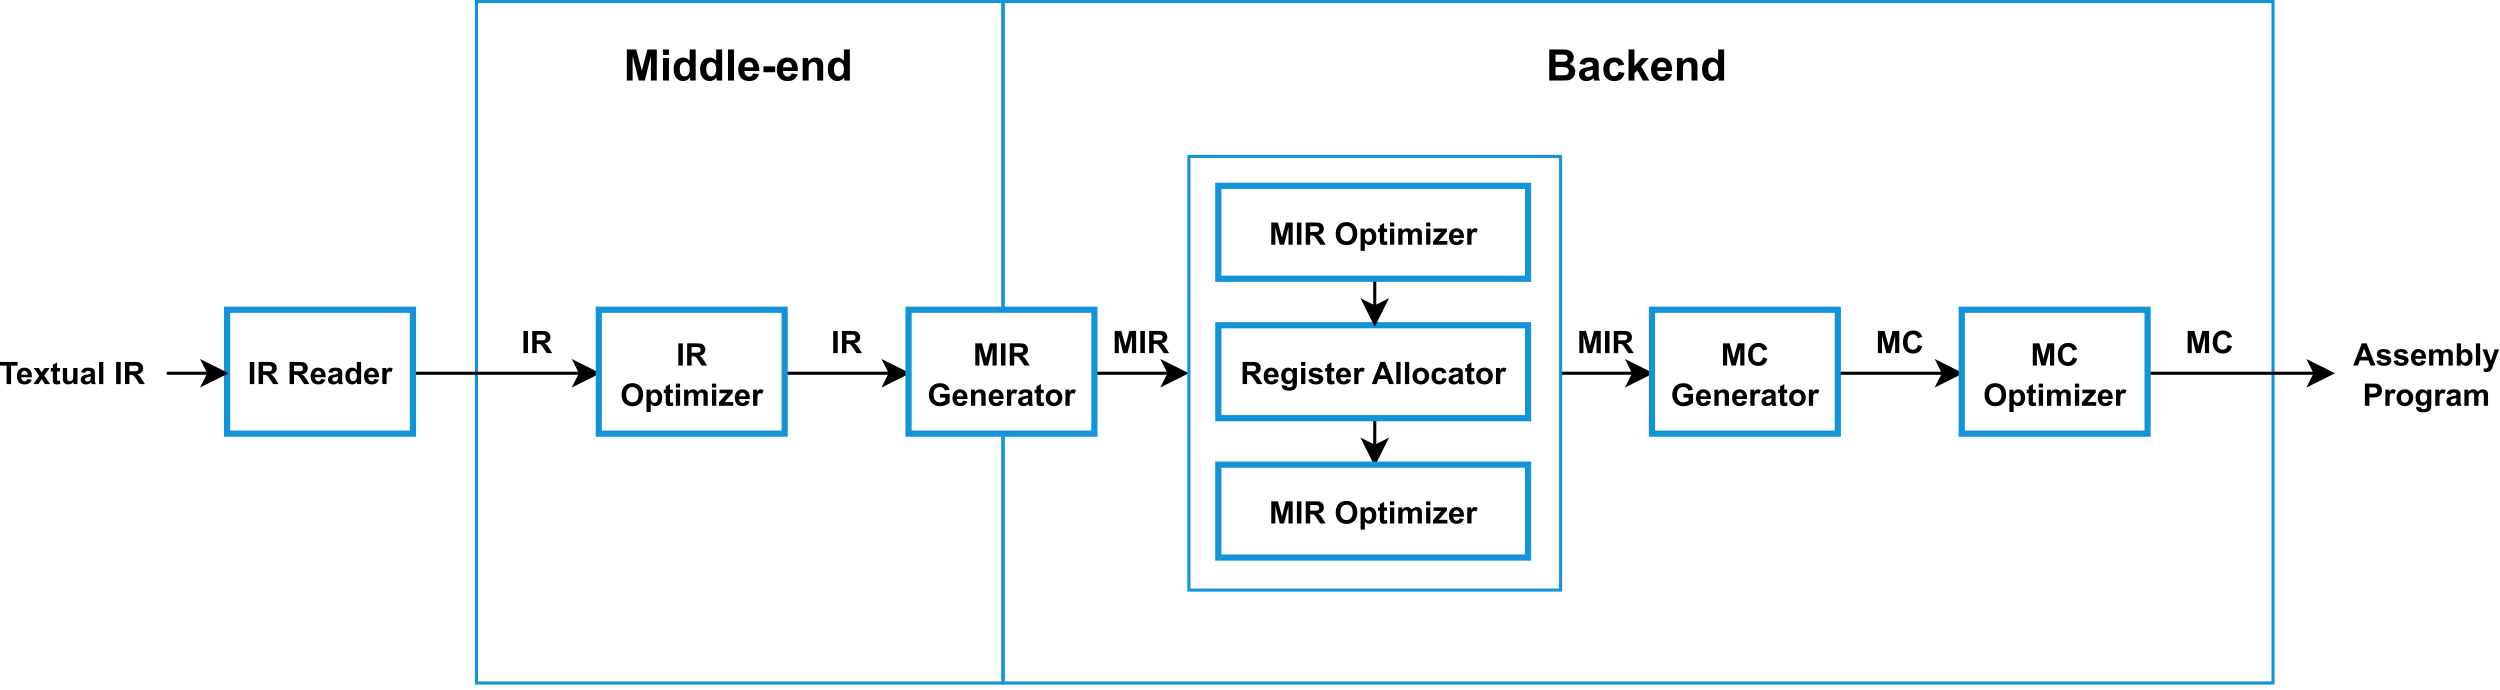 <svg xmlns="http://www.w3.org/2000/svg" xmlns:xlink="http://www.w3.org/1999/xlink" width="725pt" height="200pt" version="1.2" viewBox="0 0 725 200"><defs><symbol id="a" overflow="visible"><path d="M.484 0v-5.14h1.047V0Zm0 0" style="stroke:none"/></symbol><symbol id="b" overflow="visible"><path d="M.531 0v-5.14H2.72q.81 0 1.187.14.373.128.594.484.234.363.234.813-.002.58-.343.953c-.23.25-.57.414-1.016.484q.34.188.563.422.217.235.593.844l.625 1h-1.25l-.75-1.125q-.393-.593-.547-.75a.7.7 0 0 0-.312-.203q-.158-.061-.516-.063h-.218V0Zm1.031-2.969h.766q.75 0 .938-.062a.48.48 0 0 0 .28-.219.68.68 0 0 0 .11-.39.6.6 0 0 0-.14-.407.54.54 0 0 0-.375-.203q-.143-.03-.766-.031h-.812Zm0 0" style="stroke:none"/></symbol><symbol id="d" overflow="visible"><path d="m2.672-1.187.984.171a1.6 1.6 0 0 1-.594.813q-.41.28-1.03.281C1.381.078.905-.129.593-.547q-.361-.515-.36-1.281-.001-.938.485-1.453a1.58 1.58 0 0 1 1.219-.531q.825 0 1.312.546.482.551.453 1.688H1.234q.012.44.235.687a.78.78 0 0 0 .578.235q.233.001.39-.125.153-.124.235-.406m.062-1c-.011-.282-.09-.493-.234-.641a.64.64 0 0 0-.5-.235.67.67 0 0 0-.531.235c-.149.156-.219.371-.219.64Zm0 0" style="stroke:none"/></symbol><symbol id="e" overflow="visible"><path d="M1.25-2.594.36-2.75q.151-.545.515-.797.374-.264 1.094-.265.656.001.984.156c.219.105.367.242.453.406q.14.236.14.875l-.015 1.156q0 .486.047.719.045.235.172.5h-.969a1.4 1.4 0 0 1-.094-.297.3.3 0 0 1-.03-.11c-.18.169-.36.294-.548.376-.187.07-.39.11-.609.11Q.919.08.578-.235a1.03 1.03 0 0 1-.328-.782q-.002-.31.156-.562a1 1 0 0 1 .422-.375c.188-.094.445-.172.781-.234.47-.083.79-.165.97-.25v-.094c0-.188-.048-.32-.142-.406-.093-.083-.273-.126-.53-.126-.18 0-.321.04-.423.11a.8.8 0 0 0-.234.36m1.328.797a6 6 0 0 1-.61.156q-.408.095-.53.172a.42.42 0 0 0-.188.344q0 .222.14.375.154.14.407.14a.8.8 0 0 0 .5-.171.6.6 0 0 0 .234-.328q.047-.123.047-.485Zm0 0" style="stroke:none"/></symbol><symbol id="f" overflow="visible"><path d="M3.938 0h-.922v-.547q-.223.316-.532.469c-.21.101-.418.156-.625.156A1.42 1.42 0 0 1 .75-.437C.445-.781.297-1.257.297-1.875q-.001-.95.437-1.437.452-.5 1.125-.5c.414 0 .782.171 1.094.515V-5.14h.985ZM1.297-1.937q-.002.596.172.859.233.391.672.39.327.001.562-.296.248-.296.25-.86 0-.64-.234-.922a.73.73 0 0 0-.594-.296q-.346 0-.594.28-.234.282-.234.845m0 0" style="stroke:none"/></symbol><symbol id="g" overflow="visible"><path d="M1.453 0H.47v-3.734h.922v.53q.234-.374.422-.483a.75.75 0 0 1 .421-.126q.34 0 .657.188l-.313.86c-.168-.102-.32-.157-.453-.157a.58.58 0 0 0-.36.11q-.14.111-.234.406-.08.3-.078 1.25zm0 0" style="stroke:none"/></symbol><symbol id="h" overflow="visible"><path d="M.313-2.547q0-.78.234-1.312a2.5 2.5 0 0 1 .469-.703q.31-.312.672-.47c.32-.132.69-.202 1.109-.202q1.138 0 1.812.703.687.703.688 1.968c0 .836-.227 1.485-.672 1.954q-.676.703-1.812.703Q1.67.094.984-.61.312-1.313.313-2.547m1.062-.031q-.002.878.406 1.328c.27.305.614.453 1.032.453q.622.001 1.015-.437.406-.451.406-1.36-.002-.873-.39-1.312-.393-.437-1.031-.438c-.43 0-.778.149-1.047.438q-.392.438-.391 1.328m0 0" style="stroke:none"/></symbol><symbol id="i" overflow="visible"><path d="M.484-3.734h.922v.562q.186-.279.485-.453.31-.187.672-.187.654 0 1.109.515.452.504.453 1.406 0 .938-.453 1.454c-.305.343-.672.515-1.11.515Q2.247.076 2-.032a1.9 1.9 0 0 1-.531-.421v1.875H.484Zm.985 1.812q-.001.628.25.922.247.299.593.297a.74.74 0 0 0 .579-.266q.234-.28.234-.906 0-.593-.234-.875a.74.74 0 0 0-.594-.281.74.74 0 0 0-.594.281q-.234.283-.234.828m0 0" style="stroke:none"/></symbol><symbol id="j" overflow="visible"><path d="M2.219-3.734v.797h-.672v1.5q-.001.456.016.53.028.081.093.126.078.047.172.047.14 0 .39-.094l.095.766q-.347.14-.782.14-.269 0-.484-.078a.8.8 0 0 1-.328-.234.9.9 0 0 1-.125-.391C.57-.738.563-.969.563-1.312v-1.625H.108v-.797h.454v-.735l.984-.578v1.313zm0 0" style="stroke:none"/></symbol><symbol id="k" overflow="visible"><path d="M.516-4.234v-.907H1.5v.907zM.516 0v-3.734H1.5V0Zm0 0" style="stroke:none"/></symbol><symbol id="l" overflow="visible"><path d="M.438-3.734h.906v.515q.498-.593 1.172-.594c.238 0 .441.055.609.157q.262.143.438.437c.164-.195.343-.344.53-.437q.282-.154.61-.156.406 0 .688.171a.97.97 0 0 1 .437.485c.063.156.094.414.094.765V0h-.984v-2.125q0-.561-.094-.719a.47.47 0 0 0-.422-.219.66.66 0 0 0-.406.141.7.7 0 0 0-.25.375q-.08.234-.079.75V0h-.984v-2.047q-.002-.545-.062-.703a.46.46 0 0 0-.157-.234.55.55 0 0 0-.312-.079.72.72 0 0 0-.406.126.8.8 0 0 0-.266.359c-.055.156-.078.414-.078.765V0H.438Zm0 0" style="stroke:none"/></symbol><symbol id="m" overflow="visible"><path d="M.125 0v-.766l1.39-1.609q.341-.387.516-.562a5 5 0 0 1-.453.015L.25-2.906v-.828h3.094v.703l-1.438 1.64-.5.547q.422-.013.516-.015h1.531V0Zm0 0" style="stroke:none"/></symbol><symbol id="n" overflow="visible"><path d="M.516 0v-5.14h1.547L3-1.64l.922-3.5h1.562V0h-.968v-4.047L3.484 0h-1L1.47-4.047V0Zm0 0" style="stroke:none"/></symbol><symbol id="o" overflow="visible"><path d="M2.922-1.89v-.876h2.234v2.063c-.218.21-.539.398-.953.562a3.5 3.5 0 0 1-1.25.235q-.815 0-1.406-.344Q.949-.59.64-1.219a3.1 3.1 0 0 1-.297-1.375q0-.796.328-1.422a2.27 2.27 0 0 1 1-.953c.32-.176.734-.265 1.234-.265q.951 0 1.485.406c.363.273.597.64.703 1.11l-1.032.187a1.1 1.1 0 0 0-.421-.594 1.22 1.22 0 0 0-.735-.219c-.46 0-.824.149-1.094.438q-.39.423-.39 1.281-.002.907.406 1.375c.27.305.625.453 1.063.453.218 0 .437-.039.656-.125.219-.094.406-.195.562-.312v-.657zm0 0" style="stroke:none"/></symbol><symbol id="p" overflow="visible"><path d="M3.906 0h-.984v-1.906c0-.395-.024-.649-.063-.766a.564.564 0 0 0-.547-.39.8.8 0 0 0-.468.14.7.7 0 0 0-.282.375q-.062.236-.062.86V0H.516v-3.734h.906v.562c.32-.426.734-.64 1.234-.64.219 0 .414.042.594.124a.96.96 0 0 1 .406.297c.094.118.156.25.188.407q.06.236.062.672zm0 0" style="stroke:none"/></symbol><symbol id="q" overflow="visible"><path d="M.281-1.922q0-.48.235-.937.247-.47.687-.703.45-.249 1-.25.843 0 1.39.546c.364.368.548.829.548 1.391q-.001.844-.547 1.406-.55.549-1.375.547a2.3 2.3 0 0 1-.985-.219 1.6 1.6 0 0 1-.718-.687Q.28-1.278.28-1.922m1.016.063c0 .367.086.648.266.843q.263.299.656.297a.83.83 0 0 0 .64-.297c.176-.195.266-.484.266-.859q-.001-.545-.266-.828A.84.84 0 0 0 2.22-3a.85.85 0 0 0-.656.297c-.18.187-.266.469-.266.844m0 0" style="stroke:none"/></symbol><symbol id="r" overflow="visible"><path d="m.422.25 1.125.125q.03.2.14.281c.094.07.239.11.438.11q.389-.001.578-.125a.6.6 0 0 0 .203-.25q.03-.127.031-.453V-.61Q2.498 0 1.829 0C1.328 0 .93-.21.641-.64q-.344-.5-.344-1.25c0-.626.148-1.098.453-1.422q.452-.5 1.11-.5.701 0 1.14.609v-.531h.938v3.359c0 .438-.04.766-.11.984-.074.22-.18.383-.312.5a1.5 1.5 0 0 1-.532.297c-.218.07-.496.11-.828.11q-.938 0-1.344-.328a1.03 1.03 0 0 1-.39-.829zm.89-2.187c0 .398.07.687.22.875a.73.73 0 0 0 .577.265.79.79 0 0 0 .61-.281q.248-.282.25-.844-.002-.576-.25-.86a.74.74 0 0 0-.594-.28.74.74 0 0 0-.594.28c-.148.188-.218.47-.218.845m0 0" style="stroke:none"/></symbol><symbol id="s" overflow="visible"><path d="m.172-1.062.984-.157q.061.3.25.453.2.141.547.141.389 0 .578-.14a.31.31 0 0 0 .125-.266.32.32 0 0 0-.062-.188 1.1 1.1 0 0 0-.328-.125Q1.059-1.607.75-1.828q-.438-.293-.437-.844c0-.32.125-.594.375-.812.257-.22.656-.328 1.187-.328q.764.001 1.14.25.375.252.516.734l-.937.172a.57.57 0 0 0-.235-.328q-.157-.124-.468-.125c-.262 0-.45.039-.563.109a.24.24 0 0 0-.11.203q0 .111.095.188.138.093.921.28c.532.118.899.259 1.11.423.207.18.312.422.312.734q-.002.516-.437.89c-.281.243-.703.36-1.266.36Q1.184.078.75-.219a1.45 1.45 0 0 1-.578-.843m0 0" style="stroke:none"/></symbol><symbol id="t" overflow="visible"><path d="M5.156 0H4.031l-.453-1.172H1.531L1.11 0H0l2-5.14h1.11ZM3.25-2.031l-.703-1.906-.703 1.906Zm0 0" style="stroke:none"/></symbol><symbol id="u" overflow="visible"><path d="M.516 0v-5.14H1.5V0Zm0 0" style="stroke:none"/></symbol><symbol id="v" overflow="visible"><path d="m3.766-2.625-.97.172a.63.63 0 0 0-.233-.422.65.65 0 0 0-.438-.156q-.377.002-.594.25c-.148.168-.218.449-.218.844 0 .449.07.765.218.953.157.18.36.265.61.265q.279.001.453-.156.168-.153.25-.547l.969.156Q3.656-.59 3.234-.25c-.28.219-.664.328-1.14.328Q1.262.078.78-.437.296-.952.297-1.86.296-2.78.78-3.297q.498-.515 1.328-.515.669.002 1.079.296.402.3.578.891m0 0" style="stroke:none"/></symbol><symbol id="w" overflow="visible"><path d="m3.813-1.89 1.015.312q-.235.843-.781 1.266-.534.408-1.36.406Q1.657.094 1-.61.344-1.314.344-2.531q0-1.28.656-1.985.67-.716 1.75-.718.936 0 1.531.562.343.328.532.938l-1.032.25a1.12 1.12 0 0 0-.39-.625 1.04 1.04 0 0 0-.688-.235q-.581.001-.937.407c-.243.273-.36.714-.36 1.328q0 .984.344 1.406.358.408.922.406.421.002.719-.265.293-.265.422-.829m0 0" style="stroke:none"/></symbol><symbol id="x" overflow="visible"><path d="M1.688 0v-4.281H.155v-.86H4.25v.86H2.719V0Zm0 0" style="stroke:none"/></symbol><symbol id="y" overflow="visible"><path d="M.047 0 1.39-1.922.094-3.734h1.203l.672 1.03.687-1.03h1.156L2.548-1.97 3.937 0H2.72l-.75-1.156L1.203 0Zm0 0" style="stroke:none"/></symbol><symbol id="z" overflow="visible"><path d="M2.969 0v-.562q-.205.299-.531.468a1.5 1.5 0 0 1-.704.172c-.25 0-.476-.055-.671-.156Q.765-.248.625-.547C.539-.742.5-1.02.5-1.375v-2.36h.984v1.72c0 .523.016.843.047.968q.062.176.203.281a.63.63 0 0 0 .36.094c.164 0 .316-.039.453-.125a.77.77 0 0 0 .281-.344q.076-.217.078-1.015v-1.578h.985V0Zm0 0" style="stroke:none"/></symbol><symbol id="H" overflow="visible"><path d="M.469 0v-5.14h.984v1.843q.468-.515 1.094-.515.668 0 1.11.5.451.486.452 1.406 0 .954-.453 1.469-.455.515-1.094.515c-.218 0-.433-.055-.64-.156a1.35 1.35 0 0 1-.531-.469V0Zm.984-1.937q0 .579.188.843c.164.274.39.407.672.407a.71.71 0 0 0 .562-.282q.234-.28.234-.89c0-.414-.078-.72-.234-.907a.73.73 0 0 0-.594-.296.74.74 0 0 0-.594.28q-.234.282-.234.845m0 0" style="stroke:none"/></symbol><symbol id="I" overflow="visible"><path d="M.047-3.734h1.047l.89 2.656.875-2.656h1.016L2.563-.141l-.235.657a2.6 2.6 0 0 1-.25.484 1.1 1.1 0 0 1-.265.281c-.106.07-.231.13-.375.172-.149.04-.313.063-.5.063-.188 0-.375-.024-.563-.063L.281.687Q.515.719.703.72q.341-.002.5-.203.17-.188.266-.5zm0 0" style="stroke:none"/></symbol><symbol id="J" overflow="visible"><path d="M.516 0v-5.14h1.672c.632 0 1.046.027 1.234.077q.45.114.75.5c.195.262.297.594.297 1q-.001.47-.172.797-.175.33-.438.516c-.18.117-.359.195-.546.234q-.375.08-1.079.079h-.671V0Zm1.047-4.281v1.468h.562c.414 0 .691-.023.828-.078a.62.62 0 0 0 .313-.25.68.68 0 0 0 .125-.406A.62.62 0 0 0 3.219-4a.68.68 0 0 0-.406-.234q-.189-.047-.75-.047Zm0 0" style="stroke:none"/></symbol><symbol id="A" overflow="visible"><path d="M.719 0v-7.203H2.89l1.312 4.906 1.281-4.906h2.188V0h-1.36v-5.672L4.892 0H3.484L2.063-5.672V0Zm0 0" style="stroke:none"/></symbol><symbol id="B" overflow="visible"><path d="M.719-5.922v-1.281h1.39v1.281zM.719 0v-5.219h1.39V0Zm0 0" style="stroke:none"/></symbol><symbol id="C" overflow="visible"><path d="M5.516 0H4.219v-.766q-.316.457-.75.672a2 2 0 0 1-.875.219q-.908.001-1.547-.719c-.43-.488-.64-1.164-.64-2.031q-.002-1.324.624-2.016.622-.686 1.578-.687.872.002 1.516.719v-2.594h1.39zM1.828-2.719c0 .555.07.953.219 1.203.226.368.539.547.937.547.32 0 .594-.133.813-.406q.328-.405.328-1.219 0-.89-.328-1.281a.99.99 0 0 0-.813-.406c-.336 0-.609.133-.828.39q-.328.393-.328 1.172m0 0" style="stroke:none"/></symbol><symbol id="D" overflow="visible"><path d="M.719 0v-7.203h1.39V0Zm0 0" style="stroke:none"/></symbol><symbol id="E" overflow="visible"><path d="m3.75-1.656 1.375.218q-.269.768-.844 1.172-.58.392-1.437.391-1.359 0-2.016-.89C.484-1.243.313-1.845.313-2.563Q.312-3.857.984-4.594q.686-.733 1.735-.734c.77 0 1.379.258 1.828.766q.669.767.64 2.343H1.735q.012.628.329.969.327.345.796.344a.85.85 0 0 0 .547-.172q.216-.187.344-.578m.078-1.406q-.019-.591-.312-.907a.96.96 0 0 0-.72-.312.96.96 0 0 0-.75.328q-.297.328-.28.89zm0 0" style="stroke:none"/></symbol><symbol id="F" overflow="visible"><path d="M.563-1.922v-1.375H3.28v1.375zm0 0" style="stroke:none"/></symbol><symbol id="G" overflow="visible"><path d="M5.469 0H4.094v-2.656c0-.57-.032-.938-.094-1.094a.83.83 0 0 0-.297-.39.76.76 0 0 0-.469-.141q-.362.002-.656.203a.96.96 0 0 0-.39.516q-.094.328-.094 1.203V0H.719v-5.219H2v.766q.669-.874 1.719-.875.452 0 .828.172.375.159.562.406.2.252.282.578.077.329.078.922zm0 0" style="stroke:none"/></symbol><symbol id="K" overflow="visible"><path d="M.734-7.203H3.61q.857 0 1.282.078.42.063.75.297.325.22.547.594.234.374.234.843 0 .504-.281.938c-.18.281-.422.492-.735.625q.656.188 1 .656a1.7 1.7 0 0 1 .36 1.078c0 .336-.079.656-.235.969a1.9 1.9 0 0 1-.625.734 2 2 0 0 1-.968.344Q4.574-.01 3.188 0H.733ZM2.188-6v1.656h.953q.856 0 1.062-.015.375-.047.578-.25Q5-4.825 5-5.187a.75.75 0 0 0-.187-.532c-.118-.144-.297-.234-.547-.265A32 32 0 0 0 3.03-6Zm0 2.86v1.921H3.53q.796 0 1-.047a.84.84 0 0 0 .532-.28.9.9 0 0 0 .203-.61.94.94 0 0 0-.157-.547.84.84 0 0 0-.453-.328c-.199-.07-.633-.11-1.297-.11Zm0 0" style="stroke:none"/></symbol><symbol id="L" overflow="visible"><path d="M1.75-3.625.5-3.859q.218-.748.734-1.11c.344-.238.852-.36 1.532-.36q.919.001 1.375.22.449.205.625.547.187.344.187 1.234l-.016 1.61q0 .688.063 1.015.075.328.25.703H3.89a9 9 0 0 1-.124-.406q-.05-.122-.063-.156-.345.345-.75.515a2.2 2.2 0 0 1-.86.172q-.812 0-1.28-.437-.456-.435-.454-1.11 0-.434.204-.781.217-.356.593-.531.388-.188 1.11-.328.966-.188 1.328-.344v-.14q-.002-.388-.203-.563-.188-.171-.735-.172-.362.002-.578.156-.205.142-.328.5M3.594-2.5a10 10 0 0 1-.828.203q-.58.128-.75.25c-.188.125-.282.29-.282.485 0 .187.07.355.22.5A.77.77 0 0 0 2.5-.86q.374 0 .719-.235a.9.9 0 0 0 .328-.468q.047-.17.047-.672zm0 0" style="stroke:none"/></symbol><symbol id="M" overflow="visible"><path d="m5.266-3.672-1.36.25q-.065-.42-.312-.625-.236-.201-.625-.203-.517 0-.828.36-.298.362-.297 1.187c0 .617.101 1.055.312 1.312q.312.392.828.391c.258 0 .473-.07.641-.219q.247-.232.36-.781l1.359.234c-.149.625-.418 1.102-.813 1.422q-.596.47-1.61.469-1.14.001-1.827-.719Q.42-1.326.422-2.609q0-1.279.672-2c.457-.477 1.078-.72 1.86-.72.632 0 1.14.138 1.515.407q.562.409.797 1.25m0 0" style="stroke:none"/></symbol><symbol id="N" overflow="visible"><path d="M.672 0v-7.203h1.375v3.828l1.625-1.844h1.703L3.594-3.312 5.5 0H4.016L2.703-2.344l-.656.672V0Zm0 0" style="stroke:none"/></symbol></defs><path d="M296.885 1.348h368.3v197.627h-368.3Zm0 0" style="fill:none;stroke:#1194d9;stroke-width:.898;stroke-linecap:butt;stroke-linejoin:miter;stroke-miterlimit:4;stroke-opacity:1" transform="translate(-6.006 -.899)"/><path d="M144.175 1.348h152.71v197.627h-152.71Zm0 0" style="fill:none;stroke:#1194d9;stroke-width:.898;stroke-linecap:butt;stroke-linejoin:miter;stroke-miterlimit:4;stroke-opacity:1" transform="translate(-6.006 -.899)"/><path d="M126.211 109.14h48.174" style="fill:none;stroke:#000;stroke-width:.898;stroke-linecap:butt;stroke-linejoin:miter;stroke-miterlimit:10;stroke-opacity:1" transform="translate(-6.006 -.899)"/><path d="m179.102 109.14-6.29 3.145 1.573-3.144-1.572-3.14zm0 0" style="fill:#000;fill-opacity:1;fill-rule:nonzero;stroke:#000;stroke-width:.898;stroke-linecap:butt;stroke-linejoin:miter;stroke-miterlimit:10;stroke-opacity:1" transform="translate(-6.006 -.899)"/><path d="M71.865 90.728h53.897v35.932H71.865Zm0 0" style="fill:#fff;fill-opacity:1;fill-rule:nonzero;stroke:#1194d9;stroke-width:1.797;stroke-linecap:butt;stroke-linejoin:miter;stroke-miterlimit:4;stroke-opacity:1" transform="translate(-6.006 -.899)"/><g style="fill:#000;fill-opacity:1" transform="translate(-6.006 -.899)scale(1.25)"><use xlink:href="#a" width="100%" height="100%" x="62.274" y="89.829"/><use xlink:href="#b" width="100%" height="100%" x="64.271" y="89.829"/><use xlink:href="#c" width="100%" height="100%" x="69.461" y="89.829"/><use xlink:href="#b" width="100%" height="100%" x="71.457" y="89.829"/><use xlink:href="#d" width="100%" height="100%" x="76.647" y="89.829"/><use xlink:href="#e" width="100%" height="100%" x="80.644" y="89.829"/><use xlink:href="#f" width="100%" height="100%" x="84.64" y="89.829"/><use xlink:href="#d" width="100%" height="100%" x="89.03" y="89.829"/><use xlink:href="#g" width="100%" height="100%" x="93.027" y="89.829"/></g><path d="M234.004 109.14h30.21" style="fill:none;stroke:#000;stroke-width:.898;stroke-linecap:butt;stroke-linejoin:miter;stroke-miterlimit:10;stroke-opacity:1" transform="translate(-6.006 -.899)"/><path d="m268.93 109.14-6.288 3.145 1.572-3.144-1.572-3.14zm0 0" style="fill:#000;fill-opacity:1;fill-rule:nonzero;stroke:#000;stroke-width:.898;stroke-linecap:butt;stroke-linejoin:miter;stroke-miterlimit:10;stroke-opacity:1" transform="translate(-6.006 -.899)"/><path d="M179.658 90.728h53.897v35.932h-53.897zm0 0" style="fill:#fff;fill-opacity:1;fill-rule:nonzero;stroke:#1194d9;stroke-width:1.797;stroke-linecap:butt;stroke-linejoin:miter;stroke-miterlimit:4;stroke-opacity:1" transform="translate(-6.006 -.899)"/><g style="fill:#000;fill-opacity:1" transform="translate(-6.006 -.899)scale(1.25)"><use xlink:href="#a" width="100%" height="100%" x="161.693" y="85.518"/><use xlink:href="#b" width="100%" height="100%" x="163.69" y="85.518"/></g><g style="fill:#000;fill-opacity:1" transform="translate(-6.006 -.899)scale(1.25)"><use xlink:href="#h" width="100%" height="100%" x="148.713" y="94.86"/><use xlink:href="#i" width="100%" height="100%" x="154.302" y="94.86"/><use xlink:href="#j" width="100%" height="100%" x="158.692" y="94.86"/><use xlink:href="#k" width="100%" height="100%" x="161.085" y="94.86"/><use xlink:href="#l" width="100%" height="100%" x="163.082" y="94.86"/><use xlink:href="#k" width="100%" height="100%" x="169.472" y="94.86"/><use xlink:href="#m" width="100%" height="100%" x="171.468" y="94.86"/><use xlink:href="#d" width="100%" height="100%" x="175.061" y="94.86"/><use xlink:href="#g" width="100%" height="100%" x="179.058" y="94.86"/></g><path d="M323.833 109.14h21.23" style="fill:none;stroke:#000;stroke-width:.898;stroke-linecap:butt;stroke-linejoin:miter;stroke-miterlimit:10;stroke-opacity:1" transform="translate(-6.006 -.899)"/><path d="m349.78 109.14-6.289 3.145 1.573-3.144-1.573-3.14zm0 0" style="fill:#000;fill-opacity:1;fill-rule:nonzero;stroke:#000;stroke-width:.898;stroke-linecap:butt;stroke-linejoin:miter;stroke-miterlimit:10;stroke-opacity:1" transform="translate(-6.006 -.899)"/><path d="M269.487 90.728h53.897v35.932h-53.897zm0 0" style="fill:#fff;fill-opacity:1;fill-rule:nonzero;stroke:#1194d9;stroke-width:1.797;stroke-linecap:butt;stroke-linejoin:miter;stroke-miterlimit:4;stroke-opacity:1" transform="translate(-6.006 -.899)"/><g style="fill:#000;fill-opacity:1" transform="translate(-6.006 -.899)scale(1.25)"><use xlink:href="#n" width="100%" height="100%" x="230.559" y="85.518"/><use xlink:href="#a" width="100%" height="100%" x="236.545" y="85.518"/><use xlink:href="#b" width="100%" height="100%" x="238.541" y="85.518"/></g><g style="fill:#000;fill-opacity:1" transform="translate(-6.006 -.899)scale(1.25)"><use xlink:href="#o" width="100%" height="100%" x="219.97" y="94.86"/><use xlink:href="#d" width="100%" height="100%" x="225.56" y="94.86"/><use xlink:href="#p" width="100%" height="100%" x="229.556" y="94.86"/><use xlink:href="#d" width="100%" height="100%" x="233.946" y="94.86"/><use xlink:href="#g" width="100%" height="100%" x="237.943" y="94.86"/><use xlink:href="#e" width="100%" height="100%" x="240.739" y="94.86"/><use xlink:href="#j" width="100%" height="100%" x="244.736" y="94.86"/><use xlink:href="#q" width="100%" height="100%" x="247.129" y="94.86"/><use xlink:href="#g" width="100%" height="100%" x="251.519" y="94.86"/></g><path d="M404.683 122.617v7.754" style="fill:none;stroke:#000;stroke-width:.898;stroke-linecap:butt;stroke-linejoin:miter;stroke-miterlimit:10;stroke-opacity:1" transform="translate(-6.006 -.899)"/><path d="m404.683 135.088-3.145-6.29 3.145 1.573 3.144-1.572zm0 0" style="fill:#000;fill-opacity:1;fill-rule:nonzero;stroke:#000;stroke-width:.898;stroke-linecap:butt;stroke-linejoin:miter;stroke-miterlimit:10;stroke-opacity:1" transform="translate(-6.006 -.899)"/><path d="M359.317 95.22h89.829v26.948h-89.83zm0 0" style="fill:#fff;fill-opacity:1;fill-rule:nonzero;stroke:#1194d9;stroke-width:1.797;stroke-linecap:butt;stroke-linejoin:miter;stroke-miterlimit:4;stroke-opacity:1" transform="translate(-6.006 -.899)"/><g style="fill:#000;fill-opacity:1" transform="translate(-6.006 -.899)scale(1.25)"><use xlink:href="#b" width="100%" height="100%" x="292.563" y="89.829"/><use xlink:href="#d" width="100%" height="100%" x="297.753" y="89.829"/><use xlink:href="#r" width="100%" height="100%" x="301.75" y="89.829"/><use xlink:href="#k" width="100%" height="100%" x="306.14" y="89.829"/><use xlink:href="#s" width="100%" height="100%" x="308.136" y="89.829"/><use xlink:href="#j" width="100%" height="100%" x="312.133" y="89.829"/><use xlink:href="#d" width="100%" height="100%" x="314.526" y="89.829"/><use xlink:href="#g" width="100%" height="100%" x="318.523" y="89.829"/><use xlink:href="#c" width="100%" height="100%" x="321.319" y="89.829"/></g><g style="fill:#000;fill-opacity:1" transform="translate(-6.006 -.899)scale(1.25)"><use xlink:href="#t" width="100%" height="100%" x="323.049" y="89.829"/><use xlink:href="#u" width="100%" height="100%" x="328.239" y="89.829"/><use xlink:href="#u" width="100%" height="100%" x="330.236" y="89.829"/><use xlink:href="#q" width="100%" height="100%" x="332.232" y="89.829"/><use xlink:href="#v" width="100%" height="100%" x="336.622" y="89.829"/><use xlink:href="#e" width="100%" height="100%" x="340.619" y="89.829"/><use xlink:href="#j" width="100%" height="100%" x="344.615" y="89.829"/><use xlink:href="#q" width="100%" height="100%" x="347.008" y="89.829"/><use xlink:href="#g" width="100%" height="100%" x="351.398" y="89.829"/></g><path d="M404.683 82.192v7.754" style="fill:none;stroke:#000;stroke-width:.898;stroke-linecap:butt;stroke-linejoin:miter;stroke-miterlimit:10;stroke-opacity:1" transform="translate(-6.006 -.899)"/><path d="m404.683 94.663-3.145-6.289 3.145 1.572 3.144-1.572zm0 0" style="fill:#000;fill-opacity:1;fill-rule:nonzero;stroke:#000;stroke-width:.898;stroke-linecap:butt;stroke-linejoin:miter;stroke-miterlimit:10;stroke-opacity:1" transform="translate(-6.006 -.899)"/><path d="M359.317 54.795h89.829v26.948h-89.83zm0 0" style="fill:#fff;fill-opacity:1;fill-rule:nonzero;stroke:#1194d9;stroke-width:1.797;stroke-linecap:butt;stroke-linejoin:miter;stroke-miterlimit:4;stroke-opacity:1" transform="translate(-6.006 -.899)"/><g style="fill:#000;fill-opacity:1" transform="translate(-6.006 -.899)scale(1.25)"><use xlink:href="#n" width="100%" height="100%" x="299.222" y="57.491"/><use xlink:href="#a" width="100%" height="100%" x="305.208" y="57.491"/><use xlink:href="#b" width="100%" height="100%" x="307.205" y="57.491"/><use xlink:href="#c" width="100%" height="100%" x="312.395" y="57.491"/><use xlink:href="#h" width="100%" height="100%" x="314.391" y="57.491"/><use xlink:href="#i" width="100%" height="100%" x="319.981" y="57.491"/><use xlink:href="#j" width="100%" height="100%" x="324.371" y="57.491"/><use xlink:href="#k" width="100%" height="100%" x="326.764" y="57.491"/><use xlink:href="#l" width="100%" height="100%" x="328.76" y="57.491"/><use xlink:href="#k" width="100%" height="100%" x="335.15" y="57.491"/><use xlink:href="#m" width="100%" height="100%" x="337.147" y="57.491"/><use xlink:href="#d" width="100%" height="100%" x="340.74" y="57.491"/><use xlink:href="#g" width="100%" height="100%" x="344.737" y="57.491"/></g><path d="M359.317 135.645h89.829v26.948h-89.83zm0 0" style="fill:#fff;fill-opacity:1;fill-rule:nonzero;stroke:#1194d9;stroke-width:1.797;stroke-linecap:butt;stroke-linejoin:miter;stroke-miterlimit:4;stroke-opacity:1" transform="translate(-6.006 -.899)"/><g style="fill:#000;fill-opacity:1" transform="translate(-6.006 -.899)scale(1.25)"><use xlink:href="#n" width="100%" height="100%" x="299.222" y="122.168"/><use xlink:href="#a" width="100%" height="100%" x="305.208" y="122.168"/><use xlink:href="#b" width="100%" height="100%" x="307.205" y="122.168"/><use xlink:href="#c" width="100%" height="100%" x="312.395" y="122.168"/><use xlink:href="#h" width="100%" height="100%" x="314.391" y="122.168"/><use xlink:href="#i" width="100%" height="100%" x="319.981" y="122.168"/><use xlink:href="#j" width="100%" height="100%" x="324.371" y="122.168"/><use xlink:href="#k" width="100%" height="100%" x="326.764" y="122.168"/><use xlink:href="#l" width="100%" height="100%" x="328.76" y="122.168"/><use xlink:href="#k" width="100%" height="100%" x="335.15" y="122.168"/><use xlink:href="#m" width="100%" height="100%" x="337.147" y="122.168"/><use xlink:href="#d" width="100%" height="100%" x="340.74" y="122.168"/><use xlink:href="#g" width="100%" height="100%" x="344.737" y="122.168"/></g><path d="M458.58 109.14h21.225" style="fill:none;stroke:#000;stroke-width:.898;stroke-linecap:butt;stroke-linejoin:miter;stroke-miterlimit:10;stroke-opacity:1" transform="translate(-6.006 -.899)"/><path d="m484.522 109.14-6.29 3.145 1.573-3.144-1.572-3.14zm0 0" style="fill:#000;fill-opacity:1;fill-rule:nonzero;stroke:#000;stroke-width:.898;stroke-linecap:butt;stroke-linejoin:miter;stroke-miterlimit:10;stroke-opacity:1" transform="translate(-6.006 -.899)"/><path d="M350.786 46.26H458.58v125.762H350.786Zm0 0" style="fill:none;stroke:#1194d9;stroke-width:.898;stroke-linecap:butt;stroke-linejoin:miter;stroke-miterlimit:4;stroke-opacity:1" transform="translate(-6.006 -.899)"/><path d="M539.424 109.14h30.21" style="fill:none;stroke:#000;stroke-width:.898;stroke-linecap:butt;stroke-linejoin:miter;stroke-miterlimit:10;stroke-opacity:1" transform="translate(-6.006 -.899)"/><path d="m574.35 109.14-6.288 3.145 1.572-3.144-1.572-3.14zm0 0" style="fill:#000;fill-opacity:1;fill-rule:nonzero;stroke:#000;stroke-width:.898;stroke-linecap:butt;stroke-linejoin:miter;stroke-miterlimit:10;stroke-opacity:1" transform="translate(-6.006 -.899)"/><path d="M485.078 90.728h53.897v35.932h-53.897zm0 0" style="fill:#fff;fill-opacity:1;fill-rule:nonzero;stroke:#1194d9;stroke-width:1.797;stroke-linecap:butt;stroke-linejoin:miter;stroke-miterlimit:4;stroke-opacity:1" transform="translate(-6.006 -.899)"/><g style="fill:#000;fill-opacity:1" transform="translate(-6.006 -.899)scale(1.25)"><use xlink:href="#n" width="100%" height="100%" x="404.03" y="85.518"/><use xlink:href="#w" width="100%" height="100%" x="410.017" y="85.518"/></g><g style="fill:#000;fill-opacity:1" transform="translate(-6.006 -.899)scale(1.25)"><use xlink:href="#o" width="100%" height="100%" x="392.442" y="94.86"/><use xlink:href="#d" width="100%" height="100%" x="398.032" y="94.86"/><use xlink:href="#p" width="100%" height="100%" x="402.029" y="94.86"/><use xlink:href="#d" width="100%" height="100%" x="406.419" y="94.86"/><use xlink:href="#g" width="100%" height="100%" x="410.415" y="94.86"/><use xlink:href="#e" width="100%" height="100%" x="413.212" y="94.86"/><use xlink:href="#j" width="100%" height="100%" x="417.209" y="94.86"/><use xlink:href="#q" width="100%" height="100%" x="419.602" y="94.86"/><use xlink:href="#g" width="100%" height="100%" x="423.992" y="94.86"/></g><path d="M54.346 109.14h12.246" style="fill:none;stroke:#000;stroke-width:.898;stroke-linecap:butt;stroke-linejoin:miter;stroke-miterlimit:10;stroke-opacity:1" transform="translate(-6.006 -.899)"/><path d="m71.309 109.14-6.29 3.145 1.573-3.144L65.02 106zm0 0" style="fill:#000;fill-opacity:1;fill-rule:nonzero;stroke:#000;stroke-width:.898;stroke-linecap:butt;stroke-linejoin:miter;stroke-miterlimit:10;stroke-opacity:1" transform="translate(-6.006 -.899)"/><use xlink:href="#x" width="100%" height="100%" x="4.649" y="89.829" style="fill:#000;fill-opacity:1" transform="translate(-6.006 -.899)scale(1.25)"/><g style="fill:#000;fill-opacity:1" transform="translate(-6.006 -.899)scale(1.25)"><use xlink:href="#d" width="100%" height="100%" x="8.505" y="89.829"/><use xlink:href="#y" width="100%" height="100%" x="12.502" y="89.829"/><use xlink:href="#j" width="100%" height="100%" x="16.498" y="89.829"/><use xlink:href="#z" width="100%" height="100%" x="18.892" y="89.829"/><use xlink:href="#e" width="100%" height="100%" x="23.281" y="89.829"/><use xlink:href="#u" width="100%" height="100%" x="27.278" y="89.829"/><use xlink:href="#c" width="100%" height="100%" x="29.275" y="89.829"/><use xlink:href="#a" width="100%" height="100%" x="31.271" y="89.829"/><use xlink:href="#b" width="100%" height="100%" x="33.268" y="89.829"/></g><g style="fill:#000;fill-opacity:1" transform="translate(-6.006 -.899)scale(1.25)"><use xlink:href="#A" width="100%" height="100%" x="149.51" y="19.403"/><use xlink:href="#B" width="100%" height="100%" x="157.891" y="19.403"/><use xlink:href="#C" width="100%" height="100%" x="160.686" y="19.403"/><use xlink:href="#C" width="100%" height="100%" x="166.832" y="19.403"/><use xlink:href="#D" width="100%" height="100%" x="172.977" y="19.403"/><use xlink:href="#E" width="100%" height="100%" x="175.772" y="19.403"/><use xlink:href="#F" width="100%" height="100%" x="181.368" y="19.403"/><use xlink:href="#E" width="100%" height="100%" x="184.718" y="19.403"/><use xlink:href="#G" width="100%" height="100%" x="190.314" y="19.403"/><use xlink:href="#C" width="100%" height="100%" x="196.459" y="19.403"/></g><g style="fill:#000;fill-opacity:1" transform="translate(-6.006 -.899)scale(1.25)"><use xlink:href="#a" width="100%" height="100%" x="125.761" y="82.643"/><use xlink:href="#b" width="100%" height="100%" x="127.758" y="82.643"/></g><g style="fill:#000;fill-opacity:1" transform="translate(-6.006 -.899)scale(1.25)"><use xlink:href="#n" width="100%" height="100%" x="262.897" y="82.643"/><use xlink:href="#a" width="100%" height="100%" x="268.883" y="82.643"/><use xlink:href="#b" width="100%" height="100%" x="270.88" y="82.643"/></g><g style="fill:#000;fill-opacity:1" transform="translate(-6.006 -.899)scale(1.25)"><use xlink:href="#n" width="100%" height="100%" x="370.692" y="82.643"/><use xlink:href="#a" width="100%" height="100%" x="376.679" y="82.643"/><use xlink:href="#b" width="100%" height="100%" x="378.675" y="82.643"/></g><path d="M629.258 109.14h48.174" style="fill:none;stroke:#000;stroke-width:.898;stroke-linecap:butt;stroke-linejoin:miter;stroke-miterlimit:10;stroke-opacity:1" transform="translate(-6.006 -.899)"/><path d="m682.149 109.14-6.29 3.145 1.573-3.144-1.572-3.14zm0 0" style="fill:#000;fill-opacity:1;fill-rule:nonzero;stroke:#000;stroke-width:.898;stroke-linecap:butt;stroke-linejoin:miter;stroke-miterlimit:10;stroke-opacity:1" transform="translate(-6.006 -.899)"/><g style="fill:#000;fill-opacity:1" transform="translate(-6.006 -.899)scale(1.25)"><use xlink:href="#t" width="100%" height="100%" x="550.744" y="85.518"/><use xlink:href="#s" width="100%" height="100%" x="555.934" y="85.518"/><use xlink:href="#s" width="100%" height="100%" x="559.931" y="85.518"/><use xlink:href="#d" width="100%" height="100%" x="563.928" y="85.518"/><use xlink:href="#l" width="100%" height="100%" x="567.924" y="85.518"/><use xlink:href="#H" width="100%" height="100%" x="574.314" y="85.518"/><use xlink:href="#u" width="100%" height="100%" x="578.704" y="85.518"/><use xlink:href="#I" width="100%" height="100%" x="580.7" y="85.518"/></g><g style="fill:#000;fill-opacity:1" transform="translate(-6.006 -.899)scale(1.25)"><use xlink:href="#J" width="100%" height="100%" x="552.945" y="94.86"/><use xlink:href="#g" width="100%" height="100%" x="557.739" y="94.86"/><use xlink:href="#q" width="100%" height="100%" x="560.535" y="94.86"/><use xlink:href="#r" width="100%" height="100%" x="564.925" y="94.86"/><use xlink:href="#g" width="100%" height="100%" x="569.315" y="94.86"/><use xlink:href="#e" width="100%" height="100%" x="572.111" y="94.86"/><use xlink:href="#l" width="100%" height="100%" x="576.108" y="94.86"/></g><path d="M574.907 90.728h53.902v35.932h-53.902zm0 0" style="fill:#fff;fill-opacity:1;fill-rule:nonzero;stroke:#1194d9;stroke-width:1.797;stroke-linecap:butt;stroke-linejoin:miter;stroke-miterlimit:4;stroke-opacity:1" transform="translate(-6.006 -.899)"/><g style="fill:#000;fill-opacity:1" transform="translate(-6.006 -.899)scale(1.25)"><use xlink:href="#n" width="100%" height="100%" x="475.894" y="85.518"/><use xlink:href="#w" width="100%" height="100%" x="481.88" y="85.518"/></g><g style="fill:#000;fill-opacity:1" transform="translate(-6.006 -.899)scale(1.25)"><use xlink:href="#h" width="100%" height="100%" x="464.912" y="94.86"/><use xlink:href="#i" width="100%" height="100%" x="470.502" y="94.86"/><use xlink:href="#j" width="100%" height="100%" x="474.892" y="94.86"/><use xlink:href="#k" width="100%" height="100%" x="477.285" y="94.86"/><use xlink:href="#l" width="100%" height="100%" x="479.282" y="94.86"/><use xlink:href="#k" width="100%" height="100%" x="485.671" y="94.86"/><use xlink:href="#m" width="100%" height="100%" x="487.668" y="94.86"/><use xlink:href="#d" width="100%" height="100%" x="491.261" y="94.86"/><use xlink:href="#g" width="100%" height="100%" x="495.258" y="94.86"/></g><g style="fill:#000;fill-opacity:1" transform="translate(-6.006 -.899)scale(1.25)"><use xlink:href="#n" width="100%" height="100%" x="439.962" y="82.643"/><use xlink:href="#w" width="100%" height="100%" x="445.949" y="82.643"/></g><g style="fill:#000;fill-opacity:1" transform="translate(-6.006 -.899)scale(1.25)"><use xlink:href="#n" width="100%" height="100%" x="511.826" y="82.643"/><use xlink:href="#w" width="100%" height="100%" x="517.812" y="82.643"/></g><g style="fill:#000;fill-opacity:1" transform="translate(-6.006 -.899)scale(1.25)"><use xlink:href="#a" width="100%" height="100%" x="197.625" y="82.643"/><use xlink:href="#b" width="100%" height="100%" x="199.621" y="82.643"/></g><g style="fill:#000;fill-opacity:1" transform="translate(-6.006 -.899)scale(1.25)"><use xlink:href="#K" width="100%" height="100%" x="363.495" y="19.403"/><use xlink:href="#L" width="100%" height="100%" x="370.761" y="19.403"/><use xlink:href="#M" width="100%" height="100%" x="376.356" y="19.403"/><use xlink:href="#N" width="100%" height="100%" x="381.951" y="19.403"/><use xlink:href="#E" width="100%" height="100%" x="387.547" y="19.403"/><use xlink:href="#G" width="100%" height="100%" x="393.142" y="19.403"/><use xlink:href="#C" width="100%" height="100%" x="399.288" y="19.403"/></g></svg>